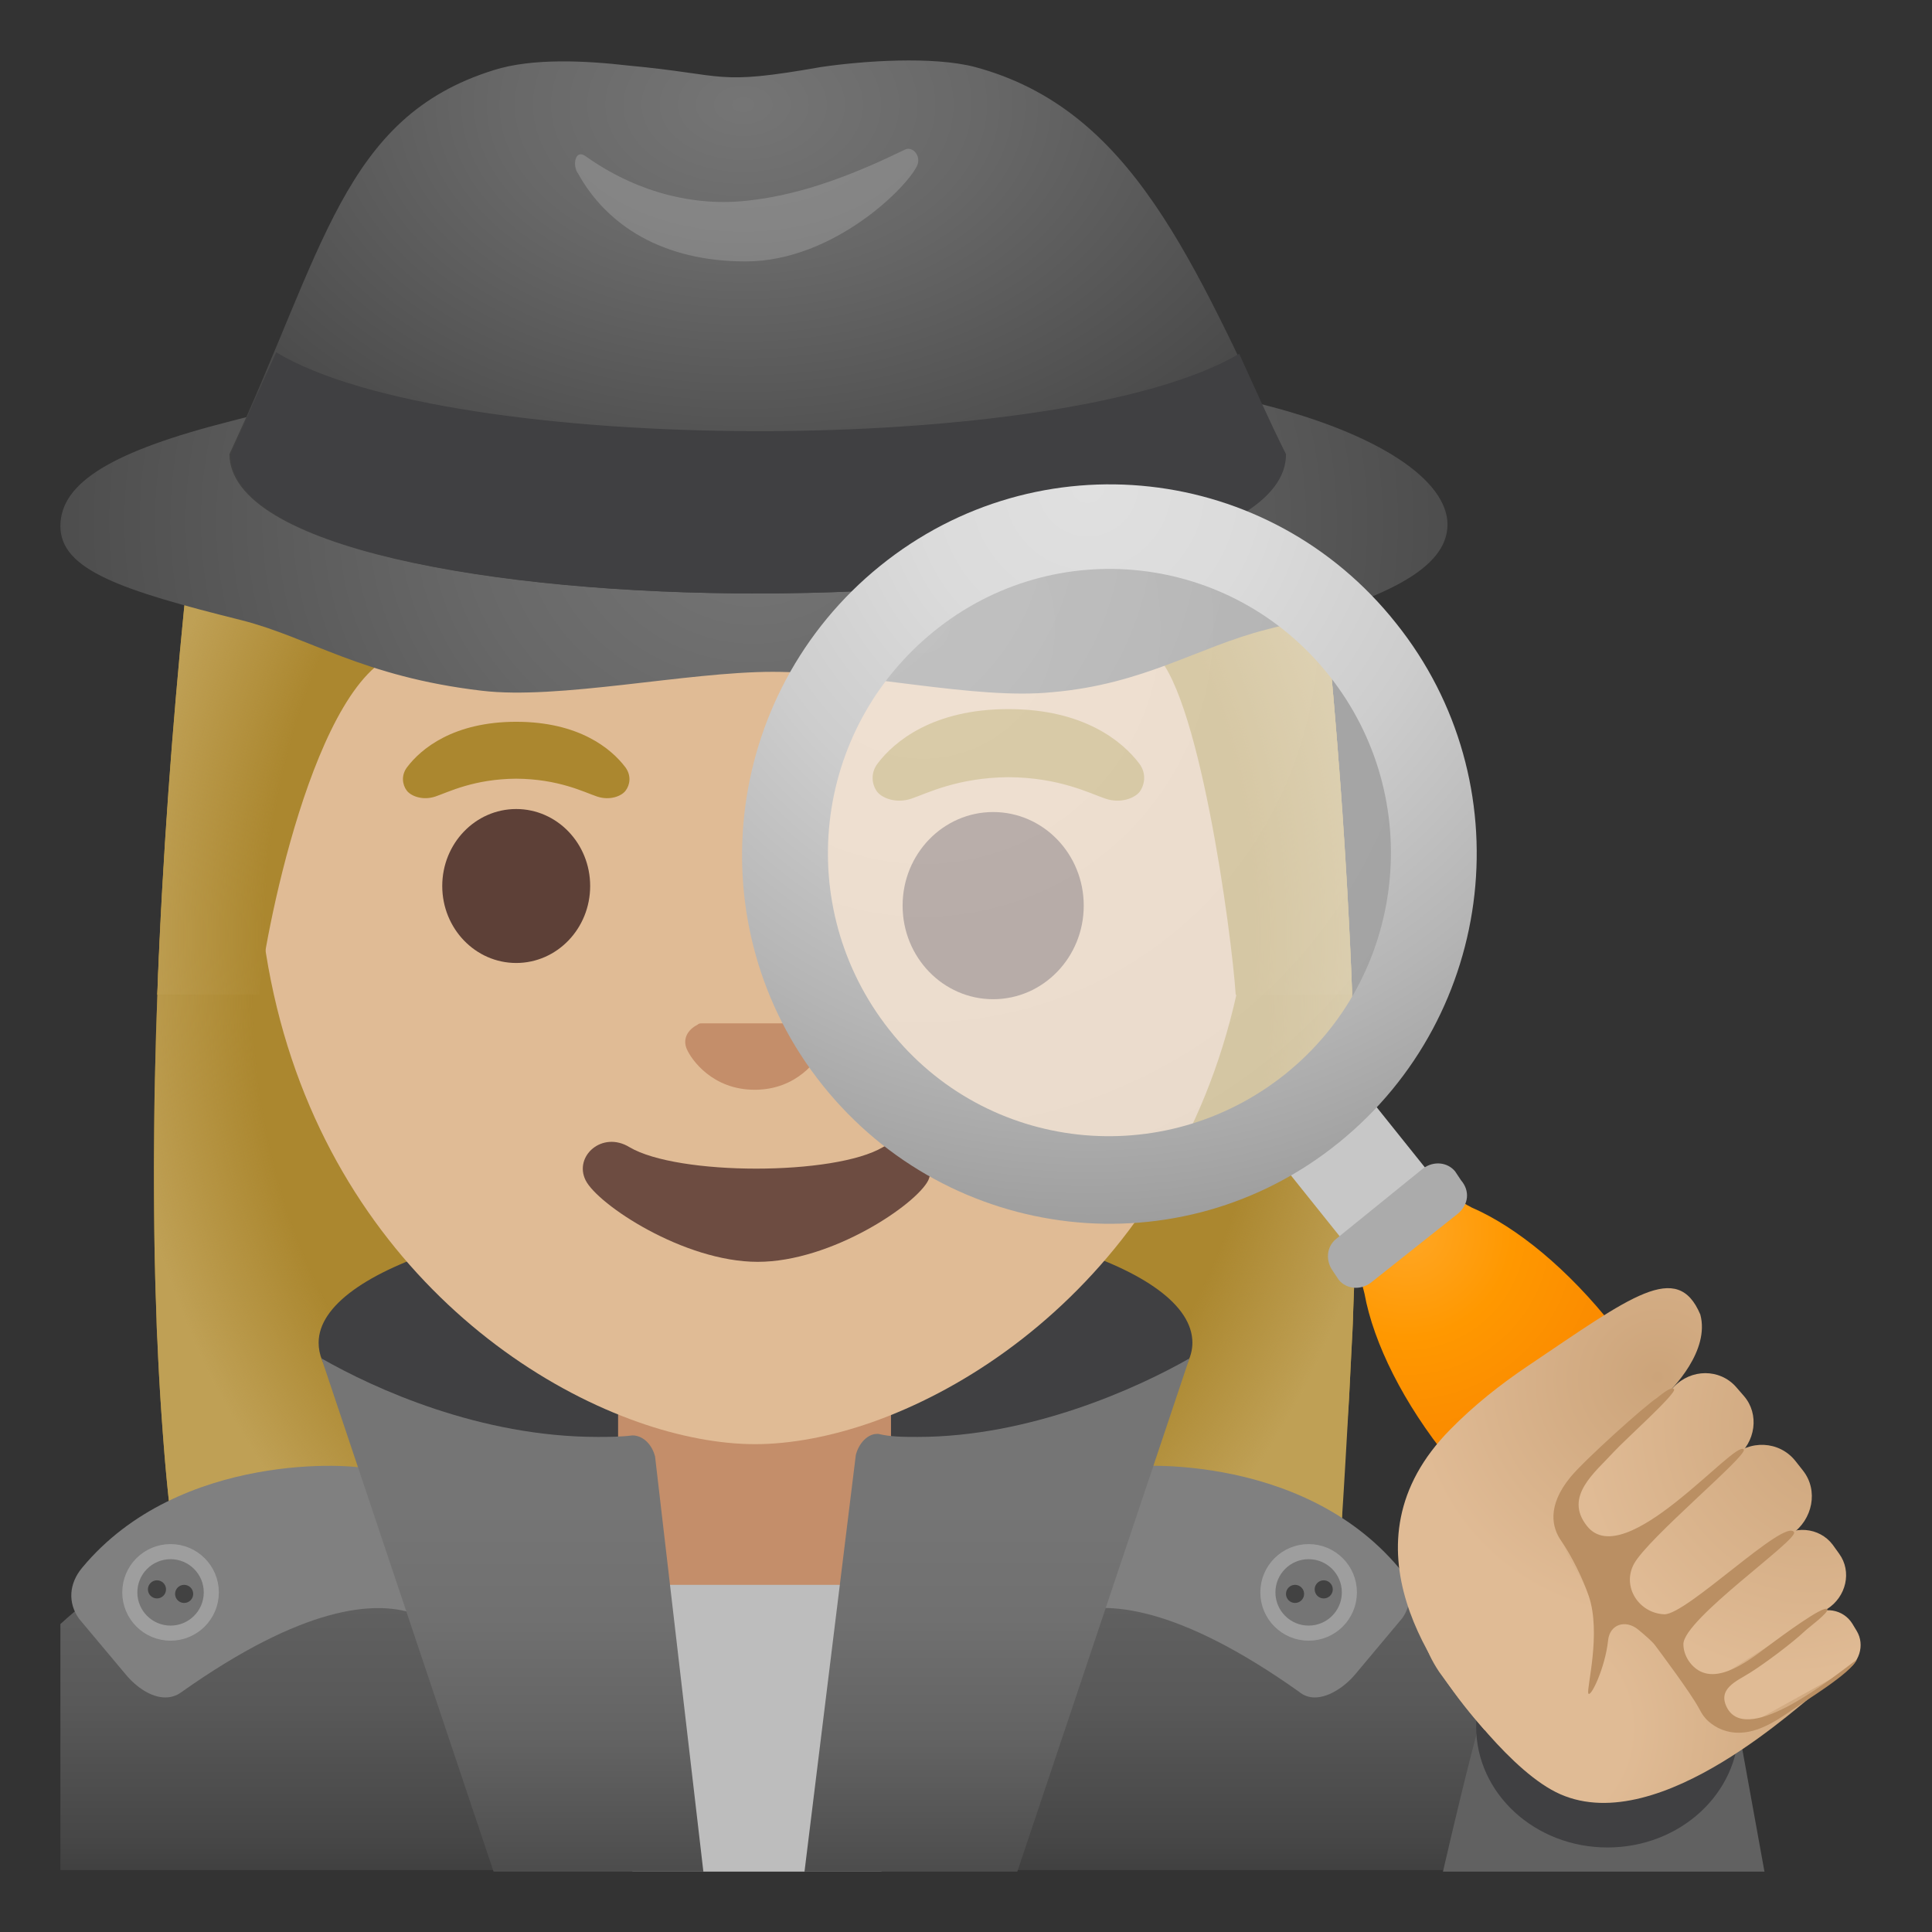 <svg xmlns="http://www.w3.org/2000/svg" width="1em" height="1em" viewBox="0 0 128 128"><rect x="0" y="0" width="128" height="128" fill="#333333" stroke="none"/><linearGradient id="notoWomanDetectiveMediumLightSkinTone0" x1="53" x2="53" y1="34.74" y2="-4.33" gradientTransform="matrix(1 0 0 -1 0 130)" gradientUnits="userSpaceOnUse"><stop offset=".161" stop-color="#606060"/><stop offset=".288" stop-color="#606060"/><stop offset=".449" stop-color="#595959"/><stop offset=".684" stop-color="#464646"/><stop offset=".962" stop-color="#262626"/><stop offset="1" stop-color="#212121"/></linearGradient><path fill="url(#notoWomanDetectiveMediumLightSkinTone0)" d="M50.1 95.4H50c-18.1 0-36.8 3.7-46 12.2v16.3h98v-3.4c0-16.8-26.3-25.1-51.9-25.1"/><path fill="#AB872F" d="M87.8 40.38c.29 2.92.57 6.04.83 9.31c.03.42.06.83.1 1.25l.12 1.64c.05.73.11 1.45.15 2.19c.18 2.63.33 5.34.46 8.09c.08 1.76.14 3.52.21 5.3c0 .09.01.17 0 .26c.02.94.05 1.89.07 2.84c0 .26.01.53.02.81c.03 1.67.04 3.34.05 5.02c0 1.65-.01 3.3-.03 4.94c-.01.66-.02 1.33-.04 2c0 .64-.03 1.25-.05 1.88c-.02.49-.04.99-.05 1.47c-.02.49-.04.98-.07 1.47c-.04.77-.11 2.17-.19 3.77c-.08 1.19-.17 2.36-.26 3.52c-.05.61-.11 1.22-.16 1.82c-.05.53-.03 1.89-.05 2.72c0 .03.01.06 0 .09c0 .1-.02.18-.02.25c0 .06 0 .11-.01.14L11.24 99.9a115.547 115.547 0 0 1-.36-3.76c-.19-2.38-.35-4.83-.45-7.29c-.03-.49-.05-.98-.06-1.47c-.02-.49-.03-.99-.05-1.47c-.02-.63-.04-1.24-.05-1.88c-.02-.67-.03-1.33-.04-2c-.02-1.64-.03-3.29-.03-4.94c.01-1.67.02-3.35.05-5.02c.01-.28.01-.54.02-.81c.02-.95.05-1.9.07-2.84c0-.09.01-.17.01-.26c.06-1.79.12-3.55.21-5.3c.13-2.75.28-5.46.46-8.09c.04-.73.1-1.46.15-2.19c.05-.55.08-1.1.12-1.64c.03-.42.06-.84.1-1.25c.26-3.27.54-6.39.83-9.31c.01-.12.18-2 .87-4.81L43.54 7.6c1.93-.25 4.01-.39 6.22-.42l36.93 26.75c.93 3.69 1.1 6.3 1.11 6.45"/><radialGradient id="notoWomanDetectiveMediumLightSkinTone1" cx="50.386" cy="64.339" r="42.376" gradientTransform="matrix(1 0 0 -1.19 0 142.069)" gradientUnits="userSpaceOnUse"><stop offset=".794" stop-color="#BFA055" stop-opacity="0"/><stop offset="1" stop-color="#BFA055"/></radialGradient><path fill="url(#notoWomanDetectiveMediumLightSkinTone1)" d="M87.8 40.38c.29 2.92.57 6.04.83 9.31c.03.42.06.83.1 1.25l.12 1.64c.05.73.11 1.45.15 2.19c.18 2.63.33 5.34.46 8.09c.08 1.76.14 3.52.21 5.3c0 .09.01.17 0 .26c.02.94.05 1.89.07 2.84c0 .26.01.53.02.81c.03 1.67.04 3.34.05 5.02c.01 1.64 0 3.3-.03 4.94c-.01.66-.02 1.33-.04 2c0 .64-.03 1.25-.05 1.88c-.02.49-.04.99-.05 1.47c-.02.49-.04.98-.07 1.47c-.04.77-.11 2.17-.19 3.77c-.17 3.01-.38 6.71-.48 8.07c0 .03.01.06 0 .09c0 .1-.02.18-.02.25c0 .06 0 .11-.01.14L11.24 99.9a115.547 115.547 0 0 1-.36-3.76c-.19-2.38-.35-4.83-.45-7.29c-.03-.49-.05-.98-.06-1.47c-.02-.49-.03-.99-.05-1.47c-.02-.63-.04-1.24-.05-1.88c-.02-.67-.03-1.33-.04-2c-.02-1.64-.03-3.29-.03-4.94c.01-1.67.02-3.35.05-5.02c.01-.28.01-.54.02-.81c.02-.95.05-1.9.07-2.84c0-.09.01-.17.01-.26c.06-1.79.12-3.55.21-5.3c.13-2.75.28-5.46.46-8.09c.04-.73.1-1.46.15-2.19c.05-.55.08-1.1.12-1.64c.03-.42.06-.84.1-1.25c.26-3.27.54-6.39.83-9.31c.01-.12.18-2 .87-4.81L43.54 7.6c1.93-.25 4.01-.39 6.22-.42l36.93 26.75c.93 3.69 1.1 6.3 1.11 6.45"/><path fill="#404042" d="M33.48 96.33c4.06.85 7.46 22.1 12.28 27.57h5.95c8.4-5.57 16.9-27.57 21.53-29.56c3.59-1.51 5.76-3.4 5.76-5.38c0-5-12.94-8.97-28.9-8.97s-28.99 4.06-28.99 8.97c0 3.12 4.91 5.76 12.37 7.37"/><path fill="#C48E6A" d="M49.07 110.53c-4.47 0-8.12-3.6-8.12-8.02V92.46h18.08v10.05c0 4.43-3.65 8.02-8.12 8.02z"/><path fill="#E0BB95" d="M50.03 95.68c-2.36 0-5.06-.51-7.77-1.47c-11.65-4.12-25.25-16.79-25.25-38.93c0-29.52 17.79-39.99 33.02-39.99s33.02 10.47 33.02 39.99c0 22.18-13.63 34.84-25.29 38.95c-2.71.95-5.39 1.45-7.73 1.45"/><g fill="#5D4037"><ellipse cx="34.2" cy="58.7" rx="4.9" ry="5.1"/><ellipse cx="65.8" cy="60" rx="6" ry="6.2"/></g><path fill="#C48E6A" d="M53.9 67.9c-.1 0-.2-.1-.3-.1h-7.1c-.1 0-.2 0-.3.1c-.6.3-1 .9-.7 1.6s1.7 2.7 4.5 2.7s4.2-2 4.5-2.7c.4-.7 0-1.3-.6-1.6"/><path fill="#6D4C41" d="M58.5 76c-3.2 1.9-13.6 1.9-16.8 0c-1.8-1.1-3.7.6-2.9 2.2s6.5 5.4 11.4 5.4s10.5-3.8 11.3-5.4c.7-1.6-1.1-3.3-3-2.2"/><path fill="#AB872F" d="M41.43 50.83c-.93-1.23-3.07-3.01-7.23-3.01s-6.31 1.79-7.23 3.01c-.41.54-.31 1.17-.02 1.55c.26.35 1.04.68 1.9.39s2.54-1.16 5.35-1.18c2.81.02 4.49.89 5.35 1.18s1.64-.03 1.9-.39c.29-.38.39-1-.02-1.55m34.05-.24c-1.11-1.47-3.68-3.61-8.67-3.61s-7.56 2.14-8.67 3.61c-.49.65-.37 1.4-.03 1.86c.32.42 1.25.81 2.28.46s3.05-1.39 6.42-1.42c3.37.02 5.39 1.07 6.42 1.42s1.96-.04 2.28-.46c.33-.46.46-1.21-.03-1.86"/><path fill="#AB872F" d="M87.8 40.38c.74 7.43 1.42 16.18 1.78 25.36c0 .05-.01.12-.01.17h-7.7c-.27-4.09-2.49-20.63-5.54-22.74c-3.65-2.53-13.58-9.05-16.8-15.5c0 0-11.58 10.77-32.84 15.53c-5.89 1.32-9.31 19.57-9.51 22.69l-6.76.01c.34-9.24 1.03-18.05 1.77-25.53c.01-.13.19-2.1.92-5.03l33.9-28.07c1.11-.07 2.27-.1 3.47-.1c1.2 0 2.37.03 3.48.1l32.68 26.56c.98 3.75 1.15 6.4 1.16 6.55"/><radialGradient id="notoWomanDetectiveMediumLightSkinTone2" cx="50.331" cy="67.824" r="41.282" gradientTransform="matrix(1 0 0 -1.214 0 144.308)" gradientUnits="userSpaceOnUse"><stop offset=".794" stop-color="#BFA055" stop-opacity="0"/><stop offset="1" stop-color="#BFA055"/></radialGradient><path fill="url(#notoWomanDetectiveMediumLightSkinTone2)" d="M87.8 40.38c.74 7.43 1.42 16.18 1.78 25.36c0 .05-.01.12-.01.17h-7.7c-.27-4.09-2.49-20.63-5.54-22.74c-3.65-2.53-13.58-9.05-16.8-15.5c0 0-11.58 10.77-32.84 15.53c-5.89 1.32-9.31 19.57-9.51 22.69l-6.76.01c.34-9.24 1.03-18.05 1.77-25.53c.01-.13.19-2.1.92-5.03l33.9-28.07c1.11-.07 2.27-.1 3.47-.1c1.2 0 2.37.03 3.48.1l32.68 26.56c.98 3.75 1.15 6.4 1.16 6.55"/><path fill="#BDBDBD" d="m58.4 124l2.2-19H39.4l2.5 19z"/><defs><path id="notoWomanDetectiveMediumLightSkinTone3" d="M4 4h120v120H4z"/></defs><clipPath id="notoWomanDetectiveMediumLightSkinTone4"><use href="#notoWomanDetectiveMediumLightSkinTone3"/></clipPath><g clip-path="url(#notoWomanDetectiveMediumLightSkinTone4)"><path fill="#616161" d="m116.9 124l-2.1-11.6l-9.9-2.5c-3.3-.8-6.5 1.3-7 4.7c0 0-.8 2.9-2.3 9.4z"/></g><defs><use href="#notoWomanDetectiveMediumLightSkinTone3" id="notoWomanDetectiveMediumLightSkinTone5"/></defs><clipPath id="notoWomanDetectiveMediumLightSkinTone6"><use href="#notoWomanDetectiveMediumLightSkinTone5"/></clipPath><ellipse cx="106.5" cy="114.4" fill="#404042" clip-path="url(#notoWomanDetectiveMediumLightSkinTone6)" rx="8.7" ry="8"/><defs><use href="#notoWomanDetectiveMediumLightSkinTone3" id="notoWomanDetectiveMediumLightSkinTone7"/></defs><clipPath id="notoWomanDetectiveMediumLightSkinTone8"><use href="#notoWomanDetectiveMediumLightSkinTone7"/></clipPath><g clip-path="url(#notoWomanDetectiveMediumLightSkinTone8)"><path fill="gray" d="m24.55 97.46l-.3-.15c-.59-.29-12.34-1.25-18.81 6.56c-.87 1.04-.96 2.32-.2 3.38l3.1 3.7c.71.85 1.69 1.51 2.61 1.51c.36 0 .72-.1 1.04-.33c8.17-5.79 12.84-6.06 15.32-5.26l2.25.72z"/><circle cx="11.3" cy="105.5" r="2.7" fill="#757575" stroke="#9E9E9E" stroke-miterlimit="10"/><g fill="#424242"><circle cx="12.2" cy="105.6" r=".6"/><circle cx="10.4" cy="105.3" r=".6"/></g></g><defs><use href="#notoWomanDetectiveMediumLightSkinTone3" id="notoWomanDetectiveMediumLightSkinTone9"/></defs><clipPath id="notoWomanDetectiveMediumLightSkinTonea"><use href="#notoWomanDetectiveMediumLightSkinTone9"/></clipPath><g clip-path="url(#notoWomanDetectiveMediumLightSkinTonea)"><path fill="gray" d="M92.67 103.86c-6.57-7.8-18.24-6.85-18.82-6.55l-.3.15l-4.99 10.12l2.25-.72c2.48-.8 7.15-.53 15.25 5.22c.32.27.68.38 1.05.38c1 0 2.07-.81 2.65-1.5l3.15-3.76c.72-1.02.63-2.3-.24-3.34"/><circle cx="86.7" cy="105.5" r="2.7" fill="#757575" stroke="#9E9E9E" stroke-miterlimit="10"/><g fill="#424242"><circle cx="85.8" cy="105.6" r=".6"/><circle cx="87.7" cy="105.3" r=".6"/></g></g><defs><use href="#notoWomanDetectiveMediumLightSkinTone3" id="notoWomanDetectiveMediumLightSkinToneb"/></defs><clipPath id="notoWomanDetectiveMediumLightSkinTonec"><use href="#notoWomanDetectiveMediumLightSkinToneb"/></clipPath><g clip-path="url(#notoWomanDetectiveMediumLightSkinTonec)"><linearGradient id="notoWomanDetectiveMediumLightSkinToned" x1="33.95" x2="33.95" y1="-1252.816" y2="-1294.17" gradientTransform="matrix(1 0 0 -1 0 -1158)" gradientUnits="userSpaceOnUse"><stop offset=".125" stop-color="#757575"/><stop offset=".3" stop-color="#707070"/><stop offset=".502" stop-color="#626262"/><stop offset=".718" stop-color="#4B4B4B"/><stop offset=".942" stop-color="#2B2B2B"/><stop offset="1" stop-color="#212121"/></linearGradient><path fill="url(#notoWomanDetectiveMediumLightSkinToned)" d="m46.6 124l-3.2-27.5c-.2-.8-.8-1.4-1.5-1.4c-.8.1-1.6.1-2.3.1c-7.8 0-14.8-3.2-18.3-5.2l11.4 34z"/><linearGradient id="notoWomanDetectiveMediumLightSkinTonee" x1="66.05" x2="66.05" y1="-1252.789" y2="-1294.17" gradientTransform="matrix(1 0 0 -1 0 -1158)" gradientUnits="userSpaceOnUse"><stop offset=".125" stop-color="#757575"/><stop offset=".3" stop-color="#707070"/><stop offset=".502" stop-color="#626262"/><stop offset=".718" stop-color="#4B4B4B"/><stop offset=".942" stop-color="#2B2B2B"/><stop offset="1" stop-color="#212121"/></linearGradient><path fill="url(#notoWomanDetectiveMediumLightSkinTonee)" d="m67.4 124l11.4-34c-3.5 2-10.6 5.2-18 5.2c-.9 0-1.8 0-2.6-.2h-.1c-.6 0-1.2.6-1.4 1.4L53.3 124z"/></g><radialGradient id="notoWomanDetectiveMediumLightSkinTonef" cx="117.204" cy="-1548.272" r="61.738" gradientTransform="matrix(.918 0 0 -.782 -57.667 -1176.21)" gradientUnits="userSpaceOnUse"><stop offset=".003" stop-color="#757575"/><stop offset=".333" stop-color="#686868"/><stop offset=".941" stop-color="#464646"/><stop offset="1" stop-color="#424242"/></radialGradient><path fill="url(#notoWomanDetectiveMediumLightSkinTonef)" d="M83.5 26.76c-4.5-1.14-10.9-2.08-17-2.7c-5.1-.52-10.7.52-16.5.52s-11.4-1.04-16.5-.52c-6.1.52-13.7 2.7-18.2 3.84C7.5 29.88 4 31.95 4 34.86s4.1 4.26 12 6.23c4.5 1.14 8 3.74 15.9 4.67c5.1.62 13.6-1.25 19.3-1.25c5.8 0 13.4 1.87 18.5 1.35c6.1-.52 9.7-3.01 14.2-4.15c7.9-1.97 12-4.05 12-6.96s-4.5-6.02-12.4-7.99"/><radialGradient id="notoWomanDetectiveMediumLightSkinToneg" cx="140.254" cy="998.92" r="33.431" gradientTransform="matrix(0 .933 1.413 0 -1362.23 -123.91)" gradientUnits="userSpaceOnUse"><stop offset=".003" stop-color="#757575"/><stop offset=".333" stop-color="#686868"/><stop offset=".941" stop-color="#464646"/><stop offset="1" stop-color="#424242"/></radialGradient><path fill="url(#notoWomanDetectiveMediumLightSkinToneg)" d="M64.6 4.44c-2.8-.73-7.4-.41-10.2 0c-7.1 1.25-6.1.52-12.8-.1c-2.7-.31-6.3-.52-8.9.31c-10 3.12-11.2 11.94-17.5 25.44c.1 12.36 70 12.25 69.9 0C79 17.21 75 7.24 64.6 4.44"/><path fill="#EEE" d="M38.8 10.35c3.2 2.28 7.1 3.43 11 2.91c3.5-.41 6.9-1.77 10.1-3.32c.5-.31 1.1.31.9.94c-.5 1.35-5.5 6.44-11.4 6.44c-5.5 0-9.2-2.39-11.1-5.82c-.4-.52-.2-1.66.5-1.15" opacity=".2"/><path fill="#404042" d="M82.1 23.44c-11.6 6.85-52.3 6.85-63.8-.1c-1 2.18-2 4.47-3 6.75c.1 12.36 70 12.25 69.9 0c-1.1-2.19-2.1-4.47-3.1-6.65"/><g opacity=".6"><radialGradient id="notoWomanDetectiveMediumLightSkinToneh" cx="191.292" cy="-1029.168" r="41.908" gradientTransform="scale(1 -1)rotate(-6.367 9004.653 634.435)" gradientUnits="userSpaceOnUse"><stop offset="0" stop-color="#FAFAFA"/><stop offset="1" stop-color="#EEE"/></radialGradient><path fill="url(#notoWomanDetectiveMediumLightSkinToneh)" d="M90.17 43.4c7.3 9.2 5.8 22.7-3.3 30.1s-22.6 5.8-30-3.4s-5.8-22.7 3.4-30.1s22.5-5.8 29.9 3.4"/></g><path fill="#C7C7C7" d="m101.16 85.78l-5.68 4.52l-12.64-15.78L88.52 70z"/><radialGradient id="notoWomanDetectiveMediumLightSkinTonei" cx="42.487" cy="-1219.828" r="48.964" gradientTransform="scale(1 -1)rotate(1.341 -50682.587 637.532)" gradientUnits="userSpaceOnUse"><stop offset="0" stop-color="#E0E0E0"/><stop offset=".227" stop-color="#DBDBDB"/><stop offset=".494" stop-color="#CDCDCD"/><stop offset=".779" stop-color="#B5B5B5"/><stop offset="1" stop-color="#9E9E9E"/></radialGradient><path fill="url(#notoWomanDetectiveMediumLightSkinTonei)" d="M92.5 41.3C84.1 30.7 68.8 29 58.3 37.5s-12.2 23.9-3.8 34.4s23.7 12.3 34.2 3.8s12.2-23.9 3.8-34.4m-7.36 29.87c-8.04 6.43-19.78 5.2-26.21-2.93s-5.11-19.87 2.93-26.4s19.78-5.2 26.21 2.93c6.44 8.13 5.11 19.96-2.93 26.4"/><radialGradient id="notoWomanDetectiveMediumLightSkinTonej" cx="93.198" cy="48.415" r="13.61" gradientTransform="matrix(1 0 0 -1 0 130)" gradientUnits="userSpaceOnUse"><stop offset="0" stop-color="#FFA726"/><stop offset=".04" stop-color="#FFA623"/><stop offset=".517" stop-color="#FF9800"/><stop offset="1" stop-color="#FB8C00"/></radialGradient><path fill="url(#notoWomanDetectiveMediumLightSkinTonej)" d="m113.1 100.6l-.4-.5c-.4-3.4-2.4-7.9-5.8-12.2c-3-3.8-6.4-6.6-9.4-7.9c-.8-.4-1.5-1-2.1-1.7l-.8-1l-6.2 5l.8 1c.6.7 1 1.5 1.2 2.4C91 89 93 93 96 96.7c3.4 4.3 7.3 7.3 10.5 8.4l.4.5c.4.5 1 .8 1.7.8c.5 0 .9-.2 1.3-.5l.9-.7c.2-.1.4-.2.6-.4c.2-.1.3-.3.5-.5l.9-.7c.9-.7 1.1-2.1.3-3"/><path fill="#ABABAB" d="M96.6 80.4L90.8 85c-.7.5-1.6.4-2.1-.2l-.4-.6c-.5-.7-.4-1.6.2-2.1l5.8-4.7c.7-.5 1.6-.4 2.1.2l.4.6c.6.7.5 1.6-.2 2.2"/><radialGradient id="notoWomanDetectiveMediumLightSkinTonek" cx="-14.402" cy="165.915" r="21.685" gradientTransform="matrix(-.635 -.772 -.817 .671 227.452 -7.606)" gradientUnits="userSpaceOnUse"><stop offset=".307" stop-color="#E0BB95"/><stop offset="1" stop-color="#CCA47A"/></radialGradient><path fill="url(#notoWomanDetectiveMediumLightSkinTonek)" d="M101.53 97.62c-.82.87-1.56 1.81-2.12 2.86c-.81 1.5-8.06 4.3-4.06 10.29c1.17 1.61 4.82 6.69 8.02 8.1c6.69 2.95 16.21-6.33 17.1-6.82c5.6-3.05-8.94-17.41-13.34-17.3c-.53.04-1.32.19-2.03.3c-1.37.24-2.71 1.67-3.57 2.57"/><radialGradient id="notoWomanDetectiveMediumLightSkinTonel" cx="75.215" cy="-22.348" r="15.889" gradientTransform="scale(1 -1)rotate(58.041 162.265 -20.048)" gradientUnits="userSpaceOnUse"><stop offset="0" stop-color="#CCA47A"/><stop offset="1" stop-color="#E0BB95"/></radialGradient><path fill="url(#notoWomanDetectiveMediumLightSkinTonel)" d="m119.9 107.09l-5.74 4.2c-.75.52-.98 1.47-.58 2.23c.42.84 1.49 1.12 2.37.68l6.22-3.44c1.01-.53 1.41-1.77.84-2.71l-.29-.48c-.6-.96-1.89-1.18-2.82-.48"/><radialGradient id="notoWomanDetectiveMediumLightSkinTonem" cx="94.589" cy="-24.964" r="15.873" gradientTransform="matrix(.908 -.483 -.467 -.885 12.279 114.826)" gradientUnits="userSpaceOnUse"><stop offset="0" stop-color="#CCA47A"/><stop offset="1" stop-color="#E0BB95"/></radialGradient><path fill="url(#notoWomanDetectiveMediumLightSkinTonem)" d="M98.35 114.61s1.74-.08 4.02-.72c6.9-1.96 2.59-8.93 1.94-10.03c-3.31-5.64 2.14-7.99 5.8-11.2c.76-.67 3.18-3.19 2.54-5.57c-1.53-3.61-4.58-1.2-11.4 3.39c-1.86 1.25-3.6 2.63-5.17 4.23c-7.5 7.59-.97 16.25 2.27 19.9"/><radialGradient id="notoWomanDetectiveMediumLightSkinTonen" cx="89.402" cy="-31.464" r="18.06" gradientTransform="scale(1 -1)rotate(41.201 188.36 -19.083)" gradientUnits="userSpaceOnUse"><stop offset="0" stop-color="#CCA47A"/><stop offset="1" stop-color="#E0BB95"/></radialGradient><path fill="url(#notoWomanDetectiveMediumLightSkinTonen)" d="m114.64 96.58l-7.56 6.87c-1.02.91-.41 1.75.32 2.82c.78 1.18 1.64 2.04 2.88 1.21l8.41-5.83c1.42-.98 1.79-2.91.77-4.21l-.52-.66c-1.06-1.32-3.02-1.42-4.3-.2"/><radialGradient id="notoWomanDetectiveMediumLightSkinToneo" cx="97.041" cy="-34.279" r="17.259" gradientTransform="scale(1 -1)rotate(33.051 210.691 -22.439)" gradientUnits="userSpaceOnUse"><stop offset="0" stop-color="#CCA47A"/><stop offset="1" stop-color="#E0BB95"/></radialGradient><path fill="url(#notoWomanDetectiveMediumLightSkinToneo)" d="m110.88 91.9l-6.19 6.28c-.93.92-1.03 2.33-.28 3.32c.8 1.09 2.4 1.23 3.54.38l7.06-5.32c1.31-1 1.57-2.87.53-4.07l-.53-.61c-1.08-1.21-2.97-1.21-4.13.02"/><radialGradient id="notoWomanDetectiveMediumLightSkinTonep" cx="80.973" cy="-26.303" r="17.265" gradientTransform="scale(1 -1)rotate(50.38 172.27 -18.625)" gradientUnits="userSpaceOnUse"><stop offset="0" stop-color="#CCA47A"/><stop offset="1" stop-color="#E0BB95"/></radialGradient><path fill="url(#notoWomanDetectiveMediumLightSkinTonep)" d="m117.65 102.04l-6.13 5.25c-.93.76-1.13 2.04-.52 3c.64 1.06 2.08 1.32 3.19.63l6.85-4.31c1.28-.81 1.67-2.49.81-3.67l-.43-.6c-.89-1.17-2.61-1.32-3.77-.3"/><path fill="#BA8F63" d="M118.86 101.51c-.6-.97-7.14 5.5-8.6 5.44c-1.67-.07-2.82-1.81-2.01-3.33c.92-1.71 7.58-7.21 7.28-7.59c-.56-.71-7.88 8.24-10.39 5.07c-1.56-1.96.55-3.56 1.77-4.9c.72-.79 4.2-3.9 4-4.16c-.2-.25-1.04.52-1.15.59c-.72.45-4.77 4.08-5.72 5.24c-1.57 1.92-1.21 3.35-.61 4.21c.7 1.01 1.43 2.5 1.83 3.66c.84 2.47-.16 6.13-.03 6.45c.14.34 1.12-1.69 1.31-3.51c.11-1.07 1.15-1.4 1.99-.72c.51.42.96.82 1.12 1.04c.34.46 2.36 3.15 2.91 4.18c.21.4.4.7.81 1.01c.3.23.64.4 1.01.5c1.64.45 3.17-.58 4.41-1.44c.74-.52 3.86-2.4 4.23-3.3c-1.61 1.2-7.11 5.64-8.55 3.28c-.78-1.34.6-1.85 1.48-2.41c1-.63 2.77-1.95 3.63-2.76c.24-.23 1.63-1.25 1.48-1.45c-.23-.29-3.13 1.87-3.46 2.11c-1.19.85-3.49 2.91-5.08 1.94c-.58-.36-.99-1.04-.99-1.73c0-1.66 7.64-6.92 7.33-7.42"/></svg>